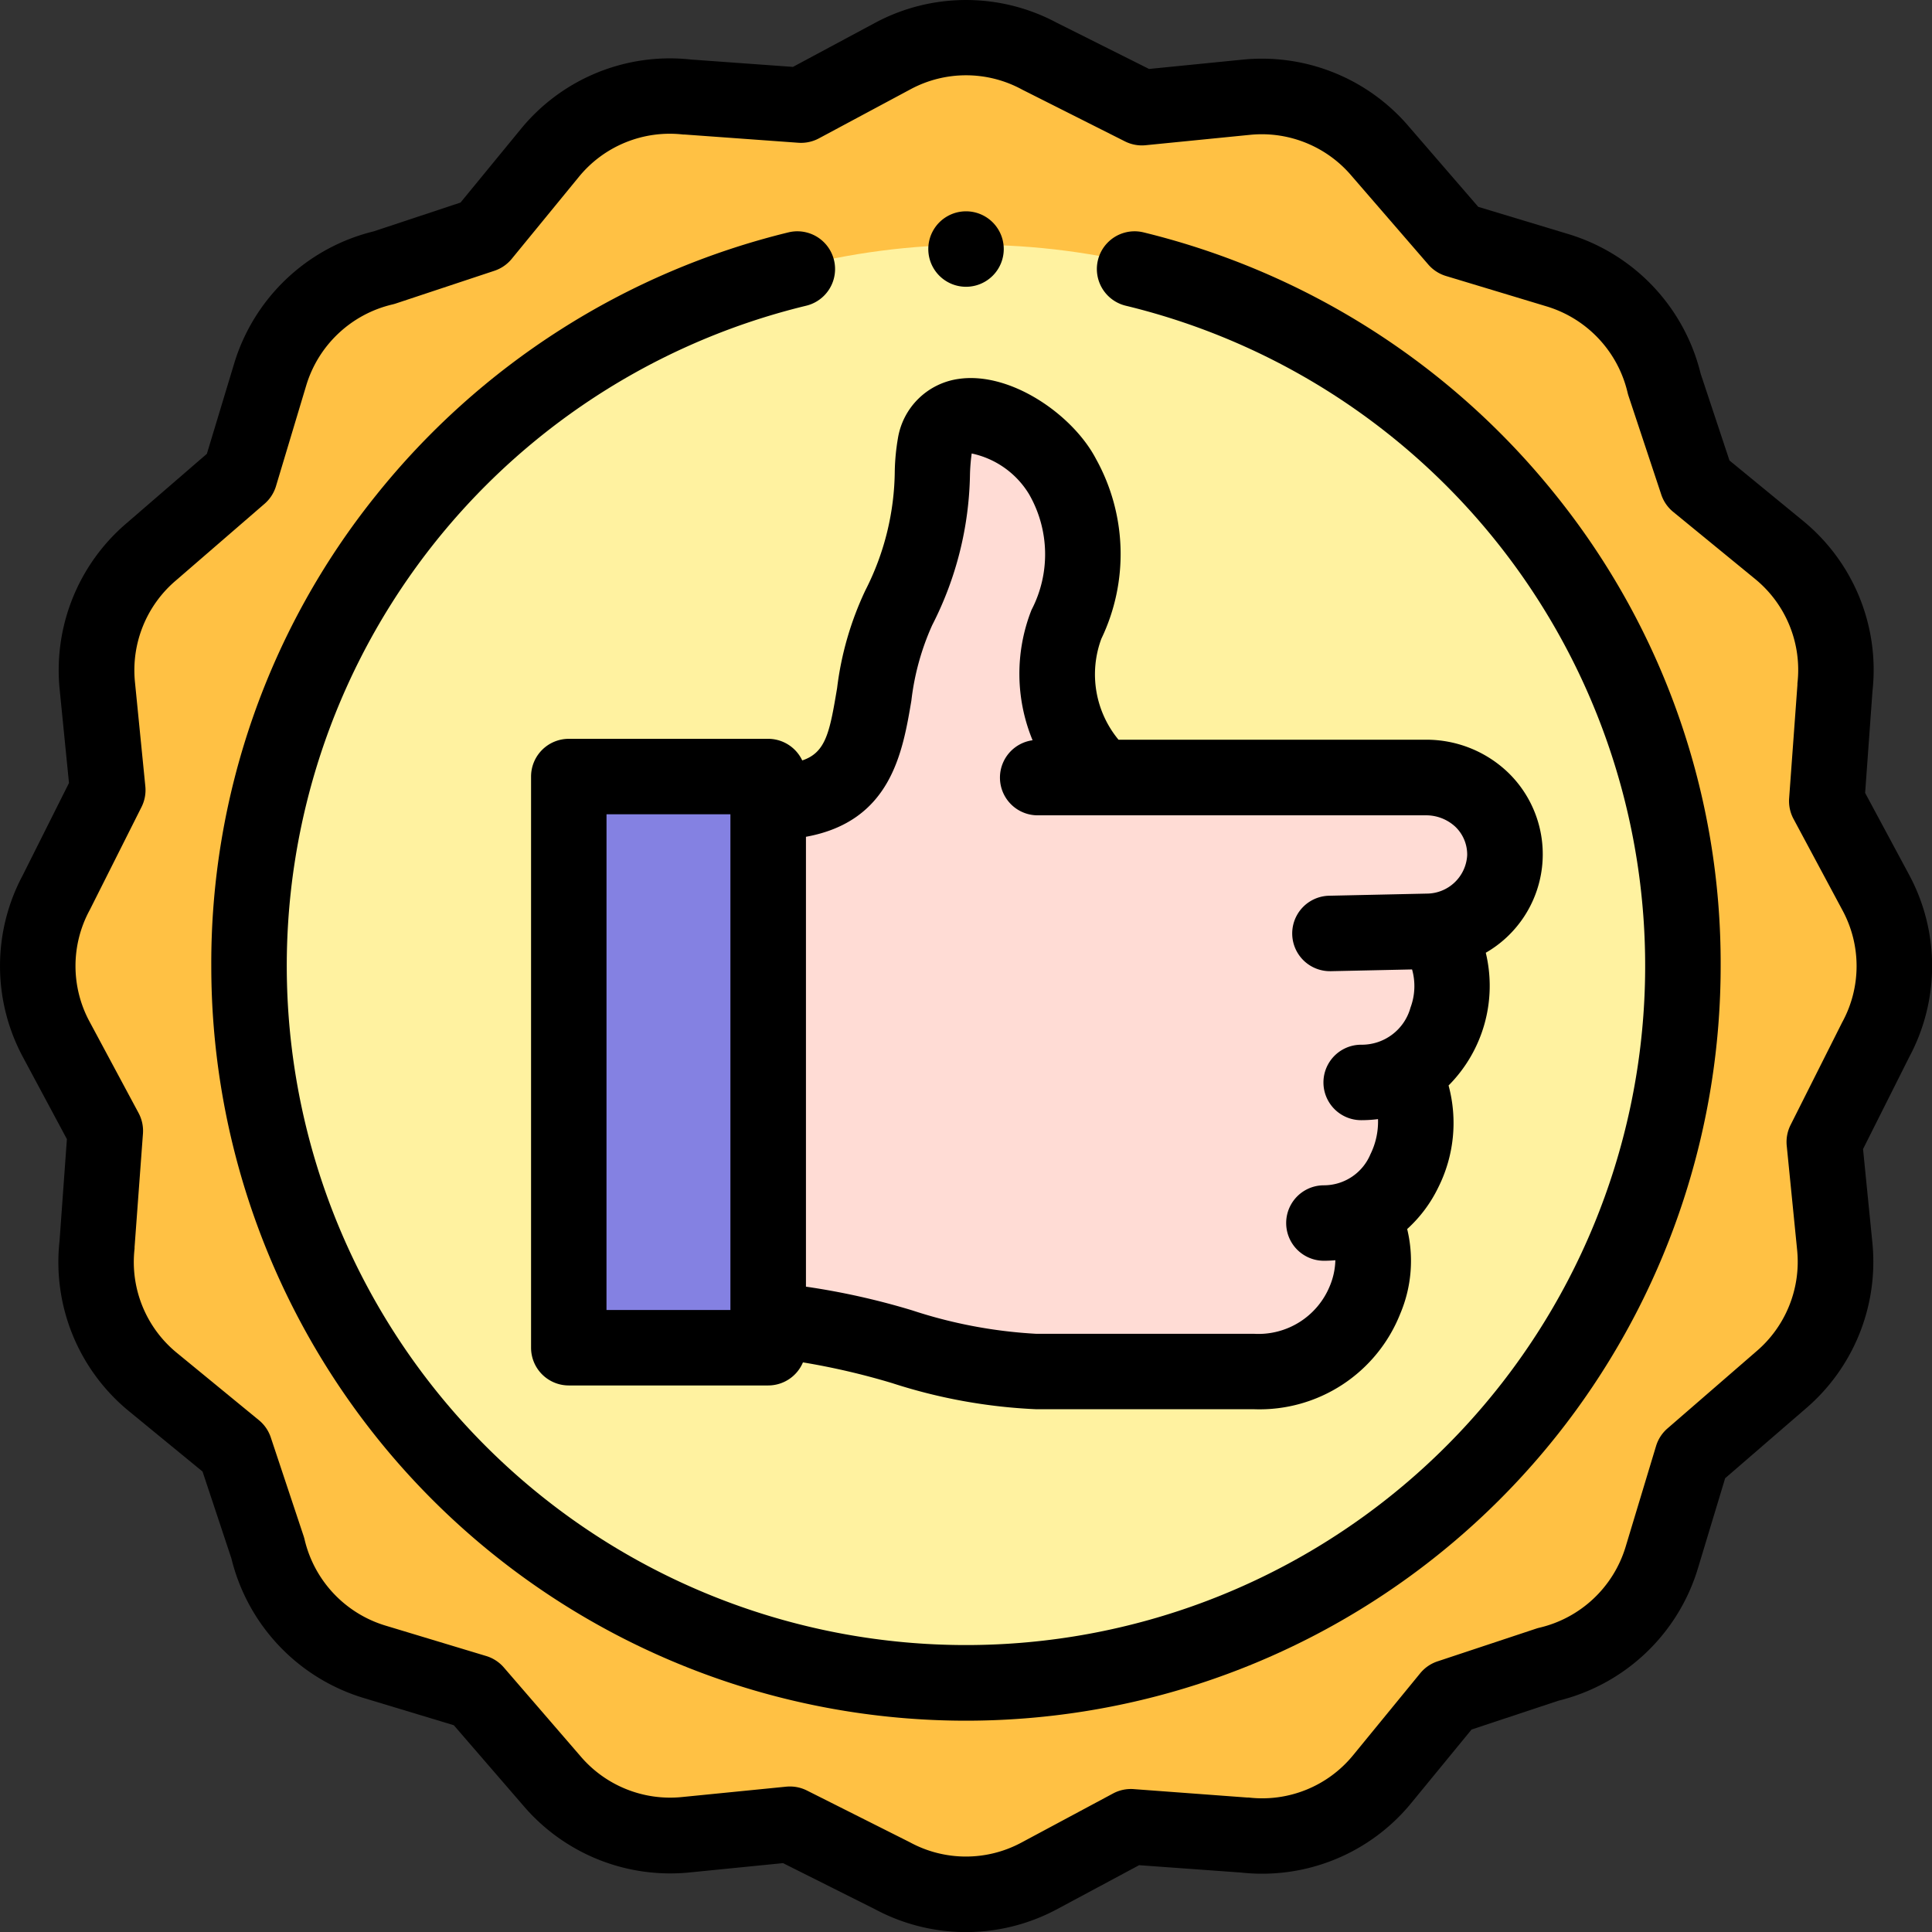 <svg xmlns="http://www.w3.org/2000/svg" width="67.492" height="67.492" viewBox="0 0 67.492 67.492"><rect x="0" y="0" width="67.492" height="67.492" fill="#333333" stroke="none"/><defs><style>.a{fill:#ffc144;}.a,.c,.d{fill-rule:evenodd;}.b{fill:#fff2a0;}.c{fill:#ffdcd5;}.d{fill:#8481e2;}</style></defs><g transform="translate(0.001)"><g transform="translate(1.318 1.319)"><path class="a" d="M17.384,42.43A25.046,25.046,0,1,1,42.43,67.476,25.046,25.046,0,0,1,17.384,42.43ZM48.576,12.445,45,10.649a5.41,5.41,0,0,0-5.114-.009l-3.214,1.723-3.963-.287a5.428,5.428,0,0,0-4.817,1.958L25.55,16.89,22.1,18.035a5.432,5.432,0,0,0-3.973,3.723l-1.065,3.526-3.095,2.677a5.413,5.413,0,0,0-1.886,4.663l.365,3.66-1.8,3.581a5.41,5.41,0,0,0-.009,5.114l1.723,3.214-.287,3.963a5.428,5.428,0,0,0,1.958,4.817l2.856,2.338,1.145,3.45a5.432,5.432,0,0,0,3.723,3.973L25.284,67.8l2.677,3.095a5.414,5.414,0,0,0,4.663,1.886l3.66-.365,3.581,1.8a5.409,5.409,0,0,0,5.114.009L48.192,72.5l3.963.287a5.428,5.428,0,0,0,4.817-1.958l2.338-2.856,3.45-1.145A5.433,5.433,0,0,0,66.733,63.1L67.8,59.576,70.893,56.9a5.414,5.414,0,0,0,1.886-4.663l-.365-3.66L74.211,45a5.409,5.409,0,0,0,.009-5.114L72.5,36.668l.287-3.963a5.428,5.428,0,0,0-1.958-4.817L67.97,25.55,66.825,22.1A5.433,5.433,0,0,0,63.1,18.127l-3.526-1.065L56.9,13.967a5.414,5.414,0,0,0-4.663-1.886Z" transform="translate(-10.002 -10.002)"/><circle class="b" cx="25" cy="25" r="25" transform="translate(7.682 7.232)"/><g transform="translate(18.551 13.207)"><path class="c" d="M215.23,122.829a4.963,4.963,0,0,1-1.241-5.35,5.523,5.523,0,0,0-.14-5.17c-.923-1.751-4.03-3.166-4.458-1.061-.193.947.123,3.005-1.257,5.65-1.571,3.01-.014,6.8-4.561,6.8v18.158c3.123,0,6.246,1.729,9.369,1.729h7.61c3.883,0,4.929-4.178,3.63-5.423a3.54,3.54,0,0,0,1.5-4.987c2.055-1.013,2.293-4.211.924-4.968a2.688,2.688,0,1,0-.068-5.374Z" transform="translate(-196.608 -110.194)"/><path class="d" d="M157.7,224.848V205.793h-6.965v19.953H157.7Z" transform="translate(-150.736 -193.191)"/></g></g><g transform="translate(-0.001 0)"><path d="M88.564,61.334a1.318,1.318,0,1,0-.618,2.563,23.727,23.727,0,1,1-11.164,0,1.318,1.318,0,1,0-.618-2.563,26.491,26.491,0,0,0-14.42,9.2A26.079,26.079,0,0,0,56,86.963a26.364,26.364,0,1,0,52.728,0,26.079,26.079,0,0,0-5.744-16.429A26.491,26.491,0,0,0,88.564,61.334Z" transform="translate(-48.619 -53.217)"/><path d="M66.7,30.575,65.155,27.7l.257-3.557a6.728,6.728,0,0,0-2.436-5.956l-2.56-2.1-1.007-3.033A6.775,6.775,0,0,0,54.8,8.181l-3.16-.955-2.42-2.8a6.746,6.746,0,0,0-5.8-2.344l-3.28.327L36.917.795a6.725,6.725,0,0,0-6.343,0L27.7,2.337l-3.557-.257a6.728,6.728,0,0,0-5.956,2.436l-2.1,2.56L13.055,8.082a6.775,6.775,0,0,0-4.874,4.611l-.955,3.16-2.8,2.42a6.745,6.745,0,0,0-2.344,5.8l.327,3.28L.794,30.574a6.726,6.726,0,0,0,0,6.343l1.542,2.877-.257,3.557a6.729,6.729,0,0,0,2.436,5.956l2.56,2.1,1.007,3.033a6.775,6.775,0,0,0,4.611,4.874l3.16.955,2.42,2.8a6.745,6.745,0,0,0,5.8,2.344l3.28-.327L30.573,66.7a6.725,6.725,0,0,0,6.343,0l2.877-1.542,3.557.257a6.731,6.731,0,0,0,5.956-2.436l2.1-2.56,3.034-1.007A6.775,6.775,0,0,0,59.31,54.8l.955-3.16,2.8-2.42a6.745,6.745,0,0,0,2.344-5.8l-.327-3.279L66.7,36.918a6.726,6.726,0,0,0,0-6.343Zm-2.333,5.113-.017.032-1.8,3.581a1.319,1.319,0,0,0-.134.722l.365,3.658a4.113,4.113,0,0,1-1.437,3.537L58.251,49.9a1.317,1.317,0,0,0-.4.616l-1.065,3.526a4.132,4.132,0,0,1-3.01,2.82c-.039.009-.078.02-.116.033l-3.45,1.145a1.318,1.318,0,0,0-.6.416l-2.338,2.856a4.1,4.1,0,0,1-3.649,1.483l-.052,0L39.6,62.5a1.318,1.318,0,0,0-.718.153l-3.212,1.721a4.093,4.093,0,0,1-3.87-.008l-.032-.017-3.581-1.8a1.319,1.319,0,0,0-.591-.14q-.065,0-.131.006l-3.658.364a4.112,4.112,0,0,1-3.537-1.437L17.6,58.251a1.317,1.317,0,0,0-.616-.4l-3.526-1.065a4.131,4.131,0,0,1-2.82-3.011q-.014-.059-.033-.116L9.457,50.21a1.317,1.317,0,0,0-.416-.6L6.185,47.267A4.1,4.1,0,0,1,4.7,43.618c0-.017,0-.035,0-.052L4.993,39.6a1.318,1.318,0,0,0-.153-.718L3.119,35.674a4.094,4.094,0,0,1,.007-3.87l.017-.032,1.8-3.581a1.318,1.318,0,0,0,.133-.722l-.364-3.658a4.113,4.113,0,0,1,1.437-3.537L9.24,17.6a1.319,1.319,0,0,0,.4-.616L10.7,13.455a4.132,4.132,0,0,1,3.011-2.82q.059-.014.116-.033l3.45-1.145a1.317,1.317,0,0,0,.6-.416l2.339-2.856A4.1,4.1,0,0,1,23.873,4.7l.052,0,3.963.287a1.323,1.323,0,0,0,.718-.153l3.212-1.721a4.093,4.093,0,0,1,3.87.007l.032.017L39.3,4.94a1.316,1.316,0,0,0,.722.133l3.658-.364a4.112,4.112,0,0,1,3.537,1.437l2.678,3.095a1.318,1.318,0,0,0,.616.4l3.526,1.065a4.132,4.132,0,0,1,2.82,3.011q.014.059.033.116l1.145,3.45a1.318,1.318,0,0,0,.416.6l2.856,2.339a4.1,4.1,0,0,1,1.483,3.649c0,.017,0,.035,0,.052L62.5,27.889a1.319,1.319,0,0,0,.153.718l1.721,3.212a4.093,4.093,0,0,1-.007,3.87Z" transform="translate(0.001 0)"/><path d="M150.209,113.551a1.317,1.317,0,0,0-1.19-.754h-6.965a1.318,1.318,0,0,0-1.318,1.318v19.953a1.318,1.318,0,0,0,1.318,1.318h6.965a1.318,1.318,0,0,0,1.215-.806,24.978,24.978,0,0,1,3.118.725,18.953,18.953,0,0,0,5.036.912H166a5.287,5.287,0,0,0,5.1-3.336,4.731,4.731,0,0,0,.242-2.959,4.756,4.756,0,0,0,1.087-1.455,5.022,5.022,0,0,0,.359-3.56,4.935,4.935,0,0,0,1.3-4.637,3.97,3.97,0,0,0,.758-6.316,4.122,4.122,0,0,0-2.859-1.126H161.258a3.58,3.58,0,0,1-.6-3.526,6.843,6.843,0,0,0-.191-6.29c-.8-1.528-2.969-3.049-4.788-2.789a2.5,2.5,0,0,0-2.128,2.079,7.7,7.7,0,0,0-.109,1.122,9.316,9.316,0,0,1-1.025,4.181,11.109,11.109,0,0,0-.99,3.421c-.256,1.515-.381,2.244-1.212,2.524Zm-6.837,1.882H147.7V132.75h-4.329Zm10.649-3.966a8.919,8.919,0,0,1,.728-2.641,11.948,11.948,0,0,0,1.32-5.265,6.635,6.635,0,0,1,.06-.732v0a3.09,3.09,0,0,1,2,1.416,4.209,4.209,0,0,1,.089,4.05,6.083,6.083,0,0,0,.038,4.552,1.317,1.317,0,0,0,.183,2.622h13.544a1.5,1.5,0,0,1,1.042.4,1.343,1.343,0,0,1,.413,1,1.419,1.419,0,0,1-1.415,1.335l-3.393.074a1.318,1.318,0,0,0,.028,2.636h.029l2.826-.061a2.144,2.144,0,0,1-.054,1.33,1.765,1.765,0,0,1-1.724,1.3,1.318,1.318,0,0,0,0,2.636,4.663,4.663,0,0,0,.588-.037,2.58,2.58,0,0,1-.265,1.228,1.763,1.763,0,0,1-1.625,1.084,1.318,1.318,0,1,0,0,2.636q.2,0,.4-.018a2.487,2.487,0,0,1-.2.915A2.691,2.691,0,0,1,166,133.582h-7.61a16.759,16.759,0,0,1-4.333-.817,25.324,25.324,0,0,0-3.718-.83V116.219C153.305,115.681,153.715,113.279,154.021,111.467Z" transform="translate(-122.184 -86.987)"/><path d="M247.318,58.637a1.318,1.318,0,1,0,0-2.636h0a1.318,1.318,0,0,0,0,2.636Z" transform="translate(-213.571 -48.619)"/></g></g></svg>